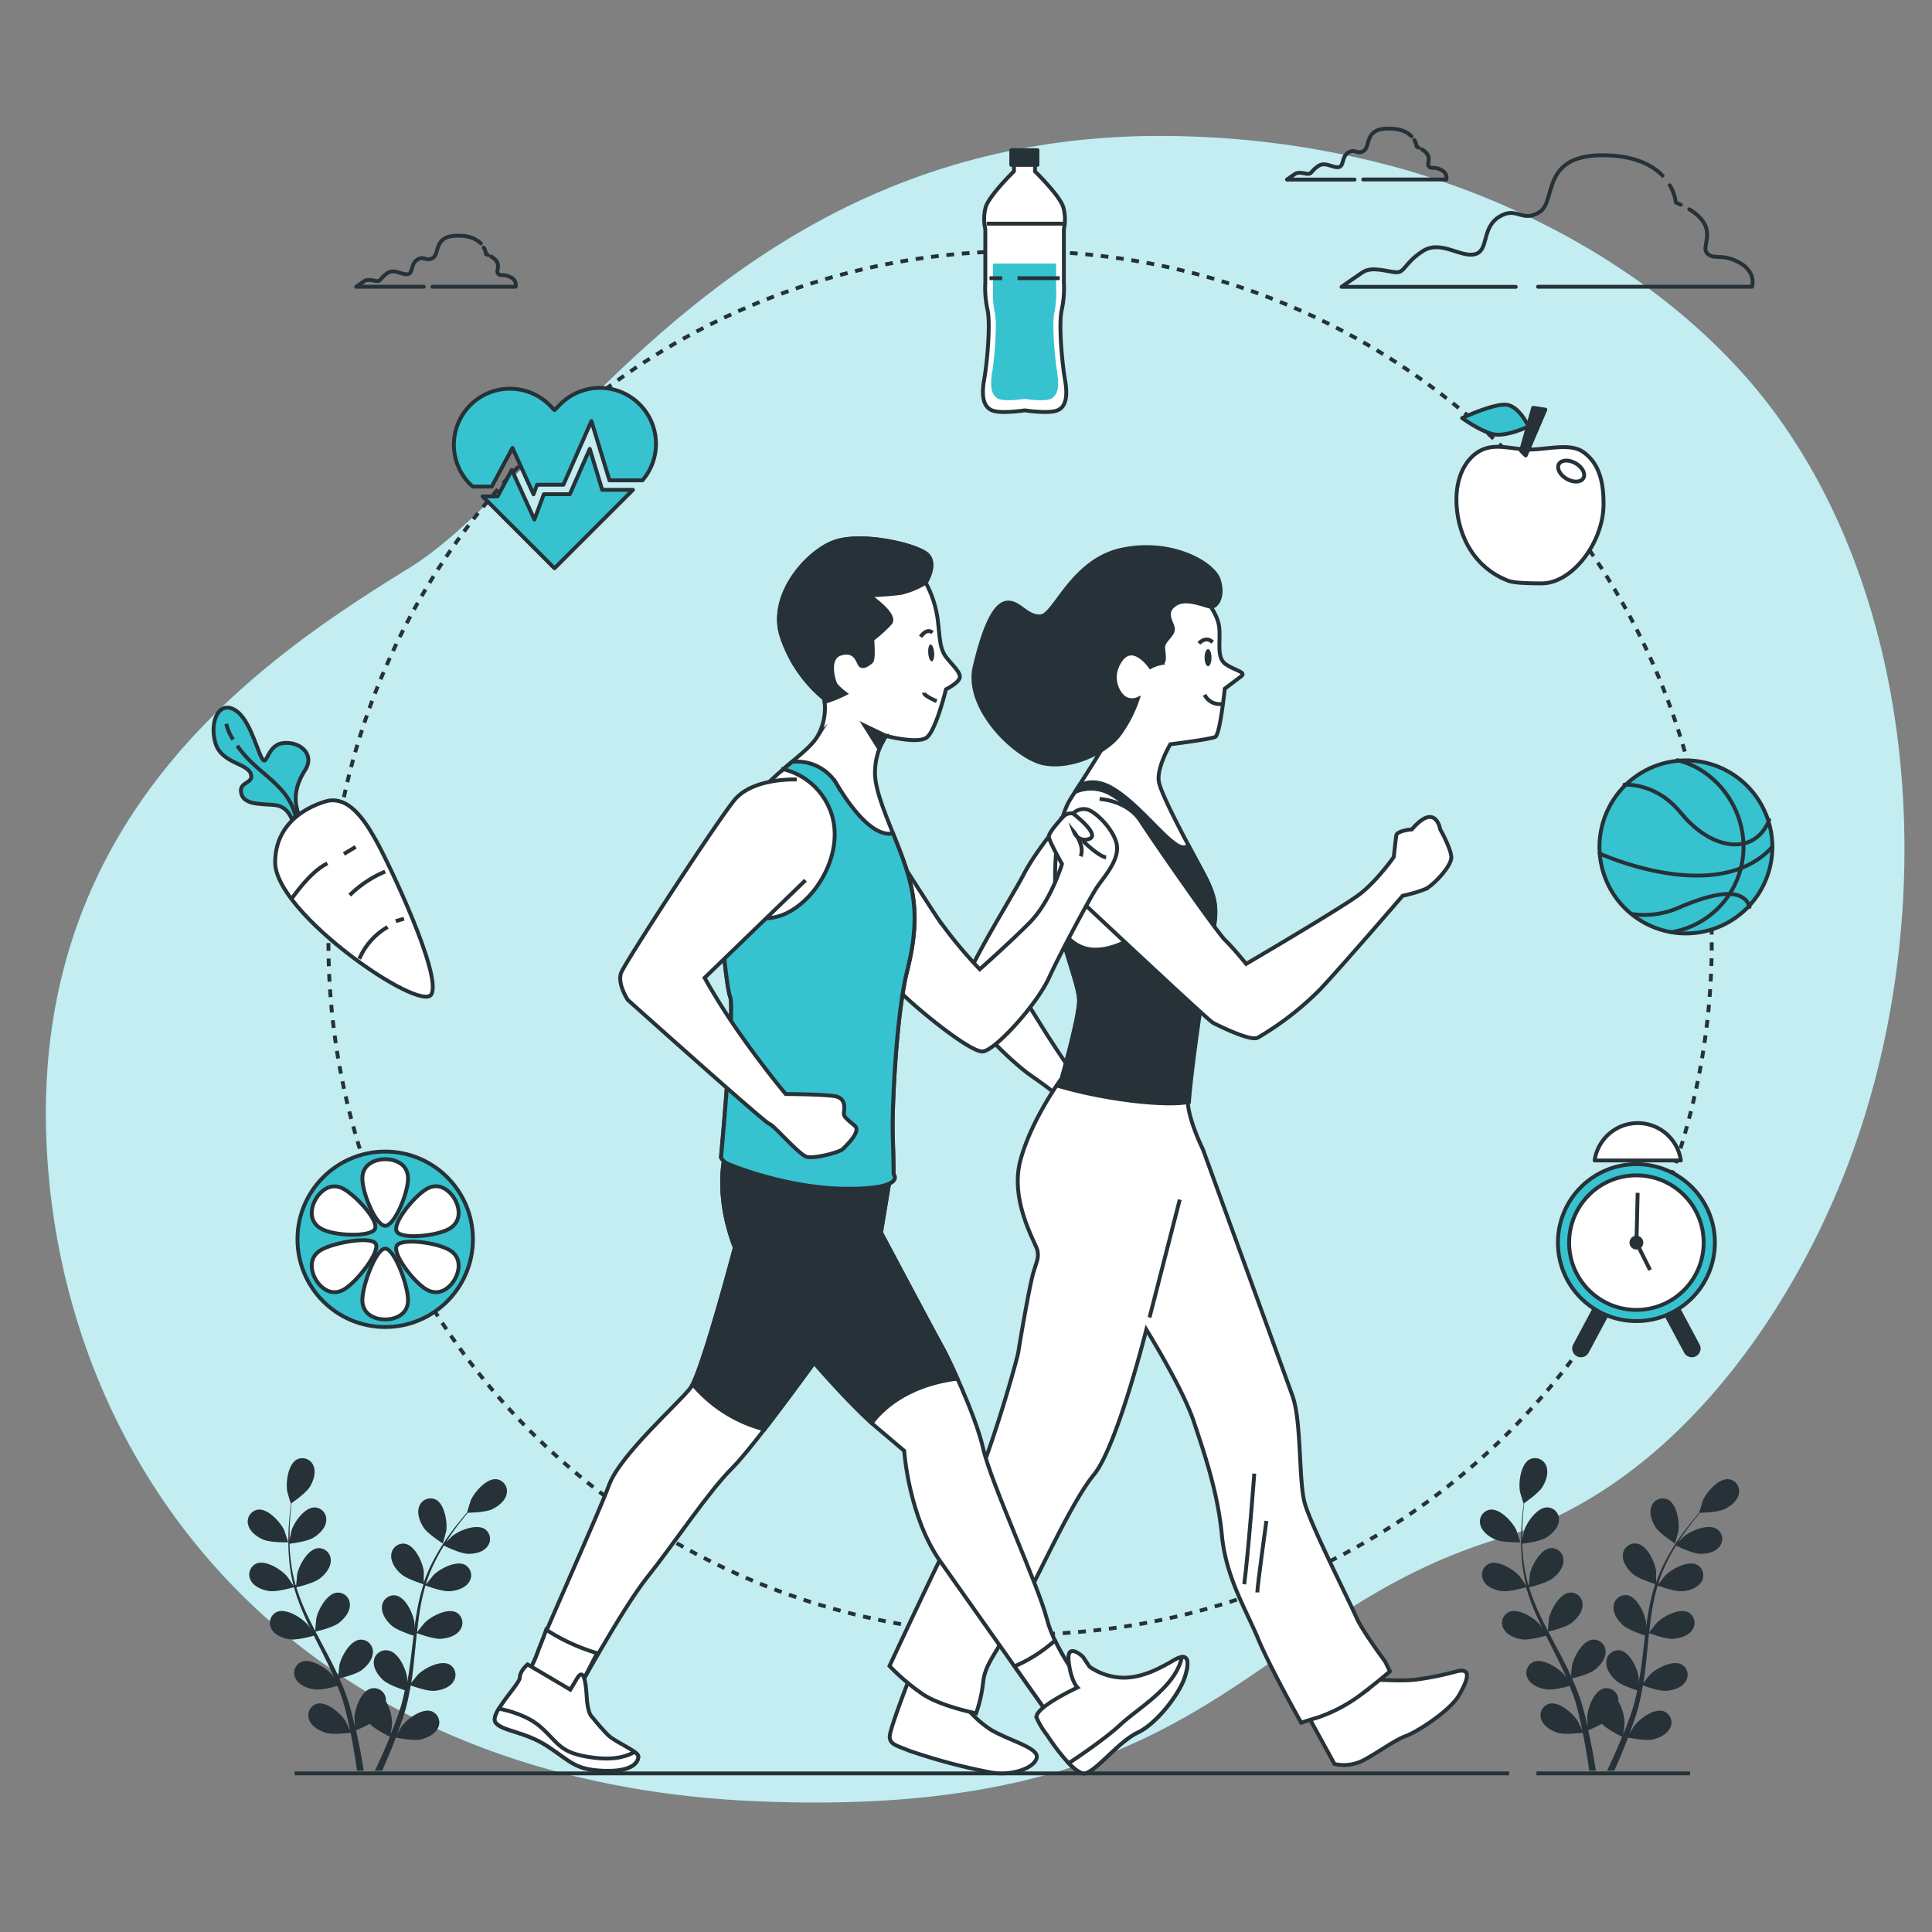 <svg xmlns="http://www.w3.org/2000/svg" viewBox="0 0 500 500"><rect x="0" y="0" width="500" height="500" fill="#808080" stroke="none"/><g id="freepik--background-simple--inject-38"><path d="M467.56,119.31q-2.37-4-5-7.9C439.39,77.06,399.51,53.57,360.26,43a231.78,231.78,0,0,0-52.71-7.69c-116.61-4-163.06,87.95-201.6,111.67S8.11,211.17,12.06,296.16s65.23,165,183.82,170S322.38,417.71,388.59,398c43.82-13.08,75-57.26,90.2-98.09C499.56,244.22,498.58,171.94,467.56,119.31Z" style="fill:#36C2CE"></path><path d="M467.56,119.31q-2.37-4-5-7.9C439.39,77.06,399.51,53.57,360.26,43a231.78,231.78,0,0,0-52.71-7.69c-116.61-4-163.06,87.95-201.6,111.67S8.11,211.17,12.06,296.16s65.23,165,183.82,170S322.38,417.71,388.59,398c43.82-13.08,75-57.26,90.2-98.09C499.56,244.22,498.58,171.94,467.56,119.31Z" style="fill:#fff;opacity:0.7"></path></g><g id="freepik--Clouds--inject-38"><path d="M430.26,45.45c-2.54-2.64-7-5.07-14.62-5.26C398.42,39.77,403,52,398.42,54.89s-5.88-1.68-10.5,1.26-2.52,8.82-6.29,9.66S372.81,62,368.19,65s-4.62,5.46-6.72,5.46-6.3-1.68-8.82,0-5.46,3.78-5.46,3.78h45.09" style="fill:none;stroke:#263238;stroke-linecap:round;stroke-linejoin:round"></path><path d="M435,53c-.41-.2-.84-.4-1.3-.6a11.39,11.39,0,0,0-1.55-4.43" style="fill:none;stroke:#263238;stroke-linecap:round;stroke-linejoin:round"></path><path d="M398.05,74.21h55.38s1.26-3.78-3.36-6.3-6.71-.42-8.39-2.52c-1.5-1.87,3.33-6.4-4.49-11.23" style="fill:none;stroke:#263238;stroke-linecap:round;stroke-linejoin:round"></path><path d="M124.44,63c-1-1-2.71-2-5.68-2-6.68-.16-4.89,4.57-6.68,5.71s-2.28-.65-4.08.49-1,3.42-2.44,3.75-3.43-1.47-5.22-.33-1.79,2.12-2.61,2.12-2.44-.65-3.42,0-2.12,1.47-2.12,1.47h17.5" style="fill:none;stroke:#263238;stroke-linecap:round;stroke-linejoin:round"></path><path d="M126.28,66l-.51-.23a4.26,4.26,0,0,0-.6-1.72" style="fill:none;stroke:#263238;stroke-linecap:round;stroke-linejoin:round"></path><path d="M111.94,74.21h21.49a2.11,2.11,0,0,0-1.3-2.45c-1.79-1-2.61-.16-3.26-1s1.29-2.49-1.74-4.36" style="fill:none;stroke:#263238;stroke-linecap:round;stroke-linejoin:round"></path><path d="M365.31,35.28c-1-1-2.7-2-5.68-2C353,33.08,354.74,37.81,353,39s-2.28-.66-4.08.49-1,3.42-2.44,3.75-3.43-1.47-5.22-.33S339.42,45,338.6,45s-2.44-.65-3.42,0-2.12,1.47-2.12,1.47h17.5" style="fill:none;stroke:#263238;stroke-linecap:round;stroke-linejoin:round"></path><path d="M367.15,38.2l-.51-.23a4.26,4.26,0,0,0-.6-1.72" style="fill:none;stroke:#263238;stroke-linecap:round;stroke-linejoin:round"></path><path d="M352.81,46.45H374.3A2.11,2.11,0,0,0,373,44c-1.79-1-2.61-.16-3.26-1S371,40.54,368,38.66" style="fill:none;stroke:#263238;stroke-linecap:round;stroke-linejoin:round"></path></g><g id="freepik--Circle--inject-38"><circle cx="264" cy="244" r="179" style="fill:none;stroke:#263238;stroke-linejoin:round;stroke-dasharray:2.001,2.001"></circle></g><g id="freepik--Floor--inject-38"><line x1="397.63" y1="458.95" x2="437.36" y2="458.95" style="fill:#fff;stroke:#263238;stroke-miterlimit:10"></line><line x1="76.26" y1="458.95" x2="390.56" y2="458.95" style="fill:#fff;stroke:#263238;stroke-miterlimit:10"></line></g><g id="freepik--Clock--inject-38"><path d="M409.16,351.26a2.18,2.18,0,0,1-1.07-.27,2.26,2.26,0,0,1-.93-3.07l7.41-13.86a2.27,2.27,0,0,1,4,2.14l-7.42,13.86A2.26,2.26,0,0,1,409.16,351.26Z" style="fill:#263238"></path><path d="M437.85,351.26a2.26,2.26,0,0,1-2-1.2l-7.42-13.86a2.27,2.27,0,0,1,4-2.14l7.41,13.86a2.26,2.26,0,0,1-.93,3.07A2.15,2.15,0,0,1,437.85,351.26Z" style="fill:#263238"></path><circle cx="423.5" cy="321.59" r="20.31" style="fill:#36C2CE;stroke:#263238;stroke-linecap:round;stroke-linejoin:round"></circle><circle cx="423.5" cy="321.59" r="17.41" style="fill:#fff;stroke:#263238;stroke-linecap:round;stroke-linejoin:round"></circle><path d="M423.82,308.7s-.32,14.18-.32,12.89l3.54,7.09" style="fill:none;stroke:#263238;stroke-miterlimit:10"></path><path d="M435,300.32a11.27,11.27,0,0,0-22.31,0Z" style="fill:#fff;stroke:#263238;stroke-linecap:round;stroke-linejoin:round"></path><circle cx="423.5" cy="321.59" r="1.29" style="fill:#263238;stroke:#263238;stroke-miterlimit:10"></circle></g><g id="freepik--Ball--inject-38"><path d="M458.68,219.18a22.38,22.38,0,0,1-22.39,22.39,20.87,20.87,0,0,1-3.73-.32,22.39,22.39,0,0,1,0-44.14,21.83,21.83,0,0,1,3.73-.31A22.38,22.38,0,0,1,458.68,219.18Z" style="fill:#36C2CE;stroke:#263238;stroke-linecap:round;stroke-linejoin:round"></path><path d="M434.11,196.74c9.8,2.38,17.11,11.91,17.11,22.44a22.38,22.38,0,0,1-18.66,22.07" style="fill:none;stroke:#263238;stroke-linecap:round;stroke-linejoin:round"></path><path d="M420.4,203.05c3.81,0,9.64,1.25,14.62,7.34,8.23,10.05,19.19,11,22.85,1.83" style="fill:none;stroke:#263238;stroke-linecap:round;stroke-linejoin:round"></path><path d="M414,220.9s30.41,13.93,44.67-1.72" style="fill:none;stroke:#263238;stroke-linecap:round;stroke-linejoin:round"></path><path d="M422.56,236.58a22.39,22.39,0,0,0,11.55-1.52c7.31-3.2,13.8-4.87,16.9-2.74a3.81,3.81,0,0,1,1.76,2.39" style="fill:none;stroke:#263238;stroke-linecap:round;stroke-linejoin:round"></path></g><g id="freepik--Apple--inject-38"><path d="M415,130.44c0,10-8.15,20.54-16,20.54-1.92,0-6.89,0-8.66-.67-9.68-3.74-13.42-13-13.42-21.06,0-4.18,1.26-8.74,4.57-11.53,4.39-3.7,9.23-1.37,14.33-1.37,4.44,0,10.66-1.82,14,.68C414.19,120.17,415,125.48,415,130.44Z" style="fill:#fff;stroke:#263238;stroke-linejoin:round"></path><path d="M409.78,123.74c-.64,1.12-2.58,1.2-4.33.19s-2.64-2.73-2-3.84,2.58-1.2,4.33-.19S410.43,122.63,409.78,123.74Z" style="fill:#fff;stroke:#263238;stroke-linejoin:round"></path><polygon points="394.85 117.88 395.19 117.09 399.94 106.02 396.79 105.53 393.64 116.67 394.85 117.88" style="fill:#263238;stroke:#263238;stroke-linejoin:round"></polygon><path d="M395.58,110.37s-2.18-4.84-5.33-5.56-11.86,3.39-11.86,3.39,4.35,3.14,7.74,4.11S395.58,110.37,395.58,110.37Z" style="fill:#36C2CE;stroke:#263238;stroke-linejoin:round"></path></g><g id="freepik--Bottle--inject-38"><path d="M275.61,98.21c-.7-3.95-1.69-14.24-.84-18a26,26,0,0,0,.56-7V59.3a11.82,11.82,0,0,0-.14-5.63c-.85-3-7.33-9.31-7.33-9.31V42.11l-.41,0L265.66,42v0l-.52,0-.52,0v0l-1.79.07-.41,0v2.25s-6.48,6.35-7.33,9.31A11.82,11.82,0,0,0,255,59.3V73.12a26,26,0,0,0,.56,7c.85,3.8-.14,14.09-.84,18s-.42,6.91,1.83,8c1.88.94,7,.32,8.64.08,1.65.24,6.76.86,8.64-.08C276,105.12,276.32,102.16,275.61,98.21Z" style="fill:#fff;stroke:#263238;stroke-linejoin:round"></path><path d="M272.86,80.92a23.47,23.47,0,0,0,.46-6V68.21H257v6.71a23.47,23.47,0,0,0,.46,6c.67,3.25-.12,12-.68,15.38s-.34,5.89,1.47,6.85c1.51.8,5.61.27,6.93.07,1.32.2,5.42.73,6.93-.07,1.81-1,2-3.48,1.47-6.85S272.19,84.17,272.86,80.92Z" style="fill:#36C2CE"></path><rect x="261.72" y="38.86" width="6.77" height="3.81" style="fill:#263238;stroke:#263238;stroke-linejoin:round"></rect><line x1="255.37" y1="57.89" x2="275.11" y2="57.89" style="fill:#fff;stroke:#263238;stroke-linejoin:round"></line><line x1="263.34" y1="71.99" x2="274.26" y2="71.99" style="fill:#fff;stroke:#263238;stroke-linejoin:round"></line><line x1="256.08" y1="71.99" x2="259.36" y2="71.99" style="fill:#fff;stroke:#263238;stroke-linejoin:round"></line></g><g id="freepik--Heart--inject-38"><path d="M122.35,125.92h4.92l5.36-10,5.44,12,.93-2.47h6.81l7.25-16.47,4.67,15.34h8.53a14.49,14.49,0,0,0-.74-19.69h0a14.51,14.51,0,0,0-20.52,0l-1.5,1.5-1.5-1.51a14.51,14.51,0,0,0-20.52,20.51Z" style="fill:#36C2CE;stroke:#263238;stroke-linejoin:round"></path><polygon points="155.85 126.77 152.63 116.17 147.47 127.9 140.75 127.9 138.3 134.45 132.45 121.6 128.79 128.46 124.89 128.46 143.5 147.07 163.81 126.77 155.85 126.77" style="fill:#36C2CE;stroke:#263238;stroke-linejoin:round"></polygon></g><g id="freepik--Carrot--inject-38"><path d="M75.58,212.16s-.91-3-3.66-3.66-8.54.3-9.45-3.05,3.35-2.44,2.44-5.19-7.62-2.74-9.15-7.93.61-10.67,4.57-8.84,5.8,9.45,7.32,12.5,1.22-3.05,5.49-3.66,8.54,2.75,5.8,7-2.64,7.59-2.14,9.76c.35,1.51.44,1.39.44,1.39Z" style="fill:#36C2CE;stroke:#263238;stroke-linejoin:round"></path><path d="M60.34,191.38a11.78,11.78,0,0,1-1.78-4.06" style="fill:none;stroke:#263238;stroke-miterlimit:10"></path><path d="M76.58,211.44a16.29,16.29,0,0,0-3.85-7.13c-3.19-3.57-7.32-6-10.6-10.33-.27-.35-.51-.68-.74-1" style="fill:none;stroke:#263238;stroke-miterlimit:10"></path><path d="M85.15,207.19s-13.94,2.79-13.94,16,37.63,39,40.42,34.15-10.91-33.76-14.4-40S90,206.49,85.15,207.19Z" style="fill:#fff;stroke:#263238;stroke-miterlimit:10"></path><path d="M75.28,232.89s4.88-7.32,9.45-9.45" style="fill:none;stroke:#263238;stroke-miterlimit:10"></path><path d="M99.67,225.57a28.79,28.79,0,0,0-9.15,6.1" style="fill:none;stroke:#263238;stroke-miterlimit:10"></path><path d="M93,248.14a17.48,17.48,0,0,1,7.32-8.23" style="fill:none;stroke:#263238;stroke-miterlimit:10"></path><line x1="92.05" y1="219.17" x2="89" y2="221" style="fill:none;stroke:#263238;stroke-miterlimit:10"></line><line x1="104.55" y1="237.77" x2="102.42" y2="238.38" style="fill:none;stroke:#263238;stroke-miterlimit:10"></line></g><g id="freepik--Orange--inject-38"><circle cx="99.69" cy="320.73" r="22.7" style="fill:#36C2CE;stroke:#263238;stroke-linecap:round;stroke-linejoin:round"></circle><path d="M105.6,305c0,3.88-3.53,12.24-5.91,12.24s-5.91-8.36-5.91-12.24,3.53-5,5.91-5S105.6,301.1,105.6,305Z" style="fill:#fff;stroke:#263238;stroke-linecap:round;stroke-linejoin:round"></path><path d="M89,307.73c3.36,1.94,9.19,8.33,8,10.39s-10.54,1.79-13.91-.15-2.58-5.57-1.39-7.63S85.65,305.79,89,307.73Z" style="fill:#fff;stroke:#263238;stroke-linecap:round;stroke-linejoin:round"></path><path d="M83.09,323.48c3.36-1.94,13-3.64,14.16-1.58s-4.88,9.88-8.24,11.82-6.12-.54-7.31-2.6S79.73,325.42,83.09,323.48Z" style="fill:#fff;stroke:#263238;stroke-linecap:round;stroke-linejoin:round"></path><path d="M93.78,336.48c0-3.88,3.53-13.34,5.91-13.34s5.91,9.46,5.91,13.34-3.53,5-5.91,5S93.78,340.36,93.78,336.48Z" style="fill:#fff;stroke:#263238;stroke-linecap:round;stroke-linejoin:round"></path><path d="M110.37,333.72c-3.36-1.94-8.89-9.26-7.69-11.32s10.24-.86,13.6,1.08,2.59,5.57,1.4,7.64S113.73,335.66,110.37,333.72Z" style="fill:#fff;stroke:#263238;stroke-linecap:round;stroke-linejoin:round"></path><path d="M116.29,318c-3.37,1.94-12.42,2.78-13.61.72s4.33-9,7.69-11,6.12.55,7.31,2.61S119.65,316,116.29,318Z" style="fill:#fff;stroke:#263238;stroke-linecap:round;stroke-linejoin:round"></path></g><g id="freepik--Plants--inject-38"><path d="M433.5,399.44s.84-3.05.87-3.25c.32-2.32-.42-7-2.78-8.12a3.1,3.1,0,0,0-4.22,1.86c-.63,1.74.17,3.87,1.12,5.34C429.61,397,433.5,399.44,433.5,399.44Z" style="fill:#263238"></path><path d="M387,398.43c1.88.82,6.48.72,6.48.72s-1-3-1.08-3.19c-1-2.11-4.2-5.6-6.79-5.25a3.11,3.11,0,0,0-2.49,3.89C383.55,396.4,385.4,397.73,387,398.43Z" style="fill:#263238"></path><path d="M388.59,411.75c2,.28,6.05-.91,6.37-1a54.71,54.71,0,0,0,2.49,6.88c.57,1.31,1.18,2.61,1.8,3.9-.37-.54-.71-1-.76-1.09-1.53-1.77-5.53-4.29-7.94-3.27a3.11,3.11,0,0,0-1.38,4.41c.89,1.62,3,2.42,4.76,2.67s5.27-.69,6.2-.95c.24.49.48,1,.73,1.48,1.19,2.37,2.38,4.72,3.49,7.07.39.83.74,1.66,1.09,2.48-.33-.48-.61-.89-.66-.95-1.53-1.77-5.53-4.29-7.94-3.26a3.1,3.1,0,0,0-1.38,4.4c.9,1.62,3,2.42,4.76,2.68s4.93-.6,6-.91c.34.86.68,1.72,1,2.57.18.58.4,1.13.55,1.72s.33,1.17.49,1.75c.27,1.12.55,2.27.79,3.37.17.76.31,1.49.46,2.22-.37-.82-1.15-2.43-1.23-2.55-1.24-2-4.81-5.08-7.35-4.43a3.08,3.08,0,0,0-2,4.14c.63,1.74,2.62,2.85,4.29,3.37,1.84.56,5.91,0,6.42,0,.24,1.21.47,2.4.66,3.52.42,2.34.73,4.46,1,6.27H413c-.29-1.88-.67-4.09-1.16-6.55-.24-1.24-.53-2.56-.83-3.91a33.75,33.75,0,0,0,3.58-1.68c1.34,1.45,4.77,3.15,5.22,3.37-.47,1.15-.93,2.26-1.39,3.3-.89,2.06-1.74,3.89-2.5,5.47h1.85c.64-1.45,1.35-3.07,2.08-4.86.48-1.17,1-2.42,1.46-3.72.49.11,4.52.93,6.4.5,1.71-.38,3.77-1.35,4.53-3a3.1,3.1,0,0,0-1.71-4.29c-2.48-.83-6.27,2-7.66,3.87-.08.11-.84,1.42-1.3,2.25.2-.53.4-1,.59-1.59.4-1.08.76-2.17,1.16-3.34.17-.57.34-1.15.52-1.74s.31-1.2.46-1.81c.34-1.42.61-2.87.86-4.34.94.34,4.32,1.52,6.07,1.4s3.93-.77,4.94-2.32a3.09,3.09,0,0,0-1-4.49c-2.33-1.2-6.5,1-8.16,2.66-.1.11-1.16,1.42-1.73,2.16.14-.89.29-1.77.4-2.67.32-2.6.57-5.24.82-7.87.08-.8.17-1.6.25-2.41.34.13,4.33,1.61,6.29,1.47,1.74-.12,3.92-.76,4.93-2.31a3.09,3.09,0,0,0-1-4.49c-2.33-1.2-6.5,1-8.16,2.66-.12.13-1.64,2-2,2.52.19-1.76.39-3.53.66-5.25a53.66,53.66,0,0,1,1.51-6.92c.15.06,4.31,1.63,6.32,1.48,1.74-.12,3.92-.76,4.93-2.31a3.09,3.09,0,0,0-1-4.49c-2.33-1.2-6.5,1-8.16,2.66-.11.11-1.26,1.55-1.8,2.25l-.13-.07a39.25,39.25,0,0,1,2.75-6.56c.59-1.17,1.23-2.25,1.87-3.29.74.37,4.16,2,6,2.11s4-.33,5.16-1.76a3.1,3.1,0,0,0-.54-4.58c-2.18-1.45-6.57.29-8.4,1.75-.1.08-1,1-1.68,1.67.29-.46.59-.94.88-1.38,1.1-1.65,2.2-3.1,3.19-4.37.57-.71,1.1-1.35,1.6-1.94.92,0,4.62-.13,6.25-.89s3.38-2.13,3.77-3.94a3.11,3.11,0,0,0-2.59-3.82c-2.61-.28-5.7,3.29-6.66,5.43-.08.18-1,3.22-1,3.22h.05c-.49.56-1,1.16-1.57,1.84-1,1.25-2.16,2.67-3.29,4.3a53.45,53.45,0,0,0-3.42,5.45,40.54,40.54,0,0,0-2.92,6.56s0,.06,0,.09c0-.77,0-2.92,0-3.08-.3-2.32-2.25-6.63-4.82-7.1A3.1,3.1,0,0,0,420,402.4c-.15,1.85,1.19,3.69,2.49,4.85,1.47,1.32,5.55,2.59,5.87,2.69a55.07,55.07,0,0,0-1.72,7.11c-.25,1.4-.46,2.82-.65,4.25,0-.66,0-1.26,0-1.34-.3-2.32-2.25-6.63-4.82-7.1a3.1,3.1,0,0,0-3.58,2.91c-.15,1.85,1.19,3.69,2.49,4.86s4.78,2.33,5.69,2.62c-.06.55-.14,1.1-.2,1.64-.32,2.63-.62,5.26-1,7.82-.13.91-.3,1.79-.46,2.68,0-.59,0-1.09,0-1.16-.3-2.32-2.24-6.63-4.82-7.1a3.1,3.1,0,0,0-3.58,2.91c-.15,1.84,1.19,3.69,2.49,4.85s4.44,2.22,5.53,2.58c-.19.9-.38,1.8-.6,2.67-.17.59-.29,1.17-.49,1.75s-.37,1.15-.56,1.72c-.39,1.08-.79,2.2-1.2,3.25-.28.72-.56,1.41-.84,2.11.14-.9.38-2.66.38-2.81a12,12,0,0,0-1.61-5.86,3.82,3.82,0,0,0,0-.68,3.1,3.1,0,0,0-3.79-2.63c-2.53.67-4.14,5.11-4.26,7.45,0,.14.08,1.64.16,2.59-.13-.55-.25-1.09-.39-1.65-.26-1.12-.56-2.23-.88-3.43-.17-.57-.34-1.15-.52-1.73s-.41-1.17-.61-1.77c-.5-1.37-1.08-2.73-1.68-4.09,1-.24,4.44-1.12,5.84-2.19s2.85-2.8,2.84-4.65a3.1,3.1,0,0,0-3.35-3.17c-2.6.28-4.86,4.43-5.34,6.72,0,.14-.18,1.82-.25,2.75-.37-.82-.74-1.63-1.14-2.44-1.16-2.35-2.42-4.68-3.65-7l-1.12-2.15c.34-.08,4.49-1,6.05-2.24,1.38-1.06,2.85-2.8,2.84-4.65a3.09,3.09,0,0,0-3.35-3.17c-2.6.28-4.86,4.43-5.33,6.72,0,.17-.26,2.59-.28,3.21-.82-1.58-1.63-3.16-2.35-4.75a53.71,53.71,0,0,1-2.56-6.6c.16,0,4.49-1,6.09-2.25,1.39-1.06,2.86-2.8,2.84-4.65a3.11,3.11,0,0,0-3.35-3.18c-2.6.29-4.86,4.44-5.33,6.73,0,.15-.2,2-.26,2.87l-.15,0a40.38,40.38,0,0,1-1.33-7c-.15-1.3-.22-2.55-.25-3.77.82-.1,4.59-.6,6.15-1.55s3.14-2.47,3.33-4.31a3.09,3.09,0,0,0-3-3.52c-2.61,0-5.32,3.87-6,6.09,0,.13-.3,1.4-.48,2.33,0-.55,0-1.12,0-1.65,0-2,.13-3.79.25-5.4.08-.91.17-1.73.26-2.5.76-.52,3.78-2.66,4.72-4.19s1.65-3.64,1-5.36a3.1,3.1,0,0,0-4.27-1.76c-2.32,1.21-2.94,5.89-2.55,8.2,0,.2.91,3.26.95,3.23l.05,0c-.1.74-.21,1.53-.3,2.4-.16,1.6-.32,3.42-.37,5.41a56.46,56.46,0,0,0,.15,6.42,41,41,0,0,0,1.19,7.09l0,.08c-.41-.65-1.63-2.42-1.73-2.54-1.53-1.77-5.53-4.29-7.94-3.27a3.11,3.11,0,0,0-1.38,4.41C384.72,410.7,386.86,411.5,388.59,411.75Z" style="fill:#263238"></path><path d="M387,398.43c1.88.82,6.48.72,6.48.72s-1-3-1.08-3.19c-1-2.11-4.2-5.6-6.79-5.25a3.11,3.11,0,0,0-2.49,3.89C383.55,396.4,385.4,397.73,387,398.43Z" style="fill:#263238;opacity:0.3"></path><path d="M433.5,399.44s.84-3.05.87-3.25c.32-2.32-.42-7-2.78-8.12a3.1,3.1,0,0,0-4.22,1.86c-.63,1.74.17,3.87,1.12,5.34C429.61,397,433.5,399.44,433.5,399.44Z" style="fill:#263238;opacity:0.3"></path><path d="M388.59,411.75c2,.28,6.05-.91,6.37-1a54.71,54.71,0,0,0,2.49,6.88c.57,1.31,1.18,2.61,1.8,3.9-.37-.54-.71-1-.76-1.09-1.53-1.77-5.53-4.29-7.94-3.27a3.11,3.11,0,0,0-1.38,4.41c.89,1.62,3,2.42,4.76,2.67s5.27-.69,6.2-.95c.24.49.48,1,.73,1.48,1.19,2.37,2.38,4.72,3.49,7.07.39.83.74,1.66,1.09,2.48-.33-.48-.61-.89-.66-.95-1.53-1.77-5.53-4.29-7.94-3.26a3.1,3.1,0,0,0-1.38,4.4c.9,1.62,3,2.42,4.76,2.68s4.93-.6,6-.91c.34.86.68,1.72,1,2.57.18.58.4,1.13.55,1.72s.33,1.17.49,1.75c.27,1.12.55,2.27.79,3.37.17.76.31,1.49.46,2.22-.37-.82-1.15-2.43-1.23-2.55-1.24-2-4.81-5.08-7.35-4.43a3.08,3.08,0,0,0-2,4.14c.63,1.74,2.62,2.85,4.29,3.37,1.84.56,5.91,0,6.42,0,.24,1.21.47,2.4.66,3.52.42,2.34.73,4.46,1,6.27H413c-.29-1.88-.67-4.09-1.16-6.55-.24-1.24-.53-2.56-.83-3.91a33.75,33.75,0,0,0,3.58-1.68c1.34,1.45,4.77,3.15,5.22,3.37-.47,1.15-.93,2.26-1.39,3.3-.89,2.06-1.74,3.89-2.5,5.47h1.85c.64-1.45,1.35-3.07,2.08-4.86.48-1.17,1-2.42,1.46-3.72.49.11,4.52.93,6.4.5,1.71-.38,3.77-1.35,4.53-3a3.1,3.1,0,0,0-1.71-4.29c-2.48-.83-6.27,2-7.66,3.87-.08.11-.84,1.42-1.3,2.25.2-.53.4-1,.59-1.59.4-1.08.76-2.17,1.16-3.34.17-.57.34-1.15.52-1.74s.31-1.2.46-1.81c.34-1.42.61-2.87.86-4.34.94.34,4.32,1.52,6.07,1.4s3.93-.77,4.94-2.32a3.09,3.09,0,0,0-1-4.49c-2.33-1.2-6.5,1-8.16,2.66-.1.11-1.16,1.42-1.73,2.16.14-.89.29-1.77.4-2.67.32-2.6.57-5.24.82-7.87.08-.8.17-1.6.25-2.41.34.13,4.33,1.61,6.29,1.47,1.74-.12,3.92-.76,4.93-2.31a3.09,3.09,0,0,0-1-4.49c-2.33-1.2-6.5,1-8.16,2.66-.12.13-1.64,2-2,2.52.19-1.76.39-3.53.66-5.25a53.66,53.66,0,0,1,1.51-6.92c.15.06,4.31,1.63,6.32,1.48,1.74-.12,3.92-.76,4.93-2.31a3.09,3.09,0,0,0-1-4.49c-2.33-1.2-6.5,1-8.16,2.66-.11.11-1.26,1.55-1.8,2.25l-.13-.07a39.25,39.25,0,0,1,2.75-6.56c.59-1.17,1.23-2.25,1.87-3.29.74.37,4.16,2,6,2.11s4-.33,5.16-1.76a3.1,3.1,0,0,0-.54-4.58c-2.18-1.45-6.57.29-8.4,1.75-.1.08-1,1-1.68,1.67.29-.46.59-.94.88-1.38,1.1-1.65,2.2-3.1,3.19-4.37.57-.71,1.1-1.35,1.6-1.94.92,0,4.62-.13,6.25-.89s3.38-2.13,3.77-3.94a3.11,3.11,0,0,0-2.59-3.82c-2.61-.28-5.7,3.29-6.66,5.43-.08.18-1,3.22-1,3.22h.05c-.49.56-1,1.16-1.57,1.84-1,1.25-2.16,2.67-3.29,4.3a53.45,53.45,0,0,0-3.42,5.45,40.54,40.54,0,0,0-2.92,6.56s0,.06,0,.09c0-.77,0-2.92,0-3.08-.3-2.32-2.25-6.63-4.82-7.1A3.1,3.1,0,0,0,420,402.4c-.15,1.85,1.19,3.69,2.49,4.85,1.47,1.32,5.55,2.59,5.87,2.69a55.07,55.07,0,0,0-1.72,7.11c-.25,1.4-.46,2.82-.65,4.25,0-.66,0-1.26,0-1.34-.3-2.32-2.25-6.63-4.82-7.1a3.1,3.1,0,0,0-3.58,2.91c-.15,1.85,1.19,3.69,2.49,4.86s4.78,2.33,5.69,2.62c-.06.55-.14,1.1-.2,1.64-.32,2.63-.62,5.26-1,7.82-.13.91-.3,1.79-.46,2.68,0-.59,0-1.09,0-1.16-.3-2.32-2.24-6.63-4.82-7.1a3.1,3.1,0,0,0-3.58,2.91c-.15,1.84,1.19,3.69,2.49,4.85s4.44,2.22,5.53,2.58c-.19.9-.38,1.8-.6,2.67-.17.59-.29,1.17-.49,1.75s-.37,1.15-.56,1.72c-.39,1.08-.79,2.2-1.2,3.25-.28.72-.56,1.41-.84,2.11.14-.9.38-2.66.38-2.81a12,12,0,0,0-1.61-5.86,3.82,3.82,0,0,0,0-.68,3.1,3.1,0,0,0-3.79-2.63c-2.53.67-4.14,5.11-4.26,7.45,0,.14.08,1.64.16,2.59-.13-.55-.25-1.09-.39-1.65-.26-1.12-.56-2.23-.88-3.43-.17-.57-.34-1.15-.52-1.73s-.41-1.17-.61-1.77c-.5-1.37-1.08-2.73-1.68-4.09,1-.24,4.44-1.12,5.84-2.19s2.85-2.8,2.84-4.65a3.1,3.1,0,0,0-3.35-3.17c-2.6.28-4.86,4.43-5.34,6.72,0,.14-.18,1.82-.25,2.75-.37-.82-.74-1.63-1.14-2.44-1.16-2.35-2.42-4.68-3.65-7l-1.12-2.15c.34-.08,4.49-1,6.05-2.24,1.38-1.06,2.85-2.8,2.84-4.65a3.09,3.09,0,0,0-3.35-3.17c-2.6.28-4.86,4.43-5.33,6.72,0,.17-.26,2.59-.28,3.21-.82-1.58-1.63-3.16-2.35-4.75a53.71,53.71,0,0,1-2.56-6.6c.16,0,4.49-1,6.09-2.25,1.39-1.06,2.86-2.8,2.84-4.65a3.11,3.11,0,0,0-3.35-3.18c-2.6.29-4.86,4.44-5.33,6.73,0,.15-.2,2-.26,2.87l-.15,0a40.38,40.38,0,0,1-1.33-7c-.15-1.3-.22-2.55-.25-3.77.82-.1,4.59-.6,6.15-1.55s3.14-2.47,3.33-4.31a3.09,3.09,0,0,0-3-3.52c-2.61,0-5.32,3.87-6,6.09,0,.13-.3,1.4-.48,2.33,0-.55,0-1.12,0-1.65,0-2,.13-3.79.25-5.4.08-.91.17-1.73.26-2.5.76-.52,3.78-2.66,4.72-4.19s1.65-3.64,1-5.36a3.1,3.1,0,0,0-4.27-1.76c-2.32,1.21-2.94,5.89-2.55,8.2,0,.2.91,3.26.95,3.23l.05,0c-.1.74-.21,1.53-.3,2.4-.16,1.6-.32,3.42-.37,5.41a56.46,56.46,0,0,0,.15,6.42,41,41,0,0,0,1.19,7.09l0,.08c-.41-.65-1.63-2.42-1.73-2.54-1.53-1.77-5.53-4.29-7.94-3.27a3.11,3.11,0,0,0-1.38,4.41C384.72,410.7,386.86,411.5,388.59,411.75Z" style="fill:#263238;opacity:0.3"></path><path d="M114.61,399.44s.84-3.05.87-3.25c.32-2.32-.42-7-2.78-8.12a3.1,3.1,0,0,0-4.22,1.86c-.63,1.74.17,3.87,1.12,5.34C110.72,397,114.61,399.44,114.61,399.44Z" style="fill:#263238"></path><path d="M68.11,398.43c1.88.82,6.47.72,6.48.72s-1-3-1.08-3.19c-1-2.11-4.2-5.6-6.79-5.25a3.11,3.11,0,0,0-2.49,3.89C64.66,396.4,66.51,397.73,68.11,398.43Z" style="fill:#263238"></path><path d="M69.69,411.75c2,.28,6.06-.91,6.38-1a54.71,54.71,0,0,0,2.49,6.88q.85,2,1.8,3.9c-.37-.54-.71-1-.77-1.09-1.53-1.77-5.52-4.29-7.93-3.27a3.11,3.11,0,0,0-1.38,4.41c.89,1.62,3,2.42,4.75,2.67s5.28-.69,6.21-.95c.24.49.48,1,.73,1.48,1.19,2.37,2.38,4.72,3.48,7.07.39.83.75,1.66,1.1,2.48-.33-.48-.62-.89-.67-.95-1.53-1.77-5.52-4.29-7.93-3.26a3.1,3.1,0,0,0-1.38,4.4c.89,1.62,3,2.42,4.75,2.68s4.93-.6,6-.91c.34.86.68,1.72,1,2.57.18.58.4,1.13.55,1.72s.33,1.17.49,1.75c.27,1.12.55,2.27.79,3.37.17.76.31,1.49.46,2.22-.38-.82-1.15-2.43-1.23-2.55-1.24-2-4.81-5.08-7.35-4.43a3.1,3.1,0,0,0-2,4.14c.64,1.74,2.63,2.85,4.3,3.37,1.84.56,5.91,0,6.42,0,.24,1.21.47,2.4.66,3.52.41,2.34.73,4.46,1,6.27h1.71c-.3-1.88-.67-4.09-1.16-6.55-.25-1.24-.53-2.56-.83-3.91a33.75,33.75,0,0,0,3.58-1.68c1.34,1.45,4.77,3.15,5.22,3.37-.47,1.15-.94,2.26-1.39,3.3-.89,2.06-1.74,3.89-2.5,5.47h1.85c.64-1.45,1.35-3.07,2.08-4.86.48-1.17,1-2.42,1.46-3.72.49.11,4.52.93,6.4.5,1.7-.38,3.77-1.35,4.53-3a3.1,3.1,0,0,0-1.71-4.29c-2.48-.83-6.27,2-7.66,3.87-.08.11-.84,1.42-1.3,2.25.2-.53.4-1,.59-1.59.4-1.08.76-2.17,1.16-3.34.17-.57.34-1.15.52-1.74s.3-1.2.46-1.81c.34-1.42.61-2.87.86-4.34.94.34,4.32,1.52,6.07,1.4s3.93-.77,4.94-2.32a3.09,3.09,0,0,0-1-4.49c-2.33-1.2-6.5,1-8.16,2.66-.1.11-1.16,1.42-1.73,2.16.14-.89.29-1.77.4-2.67.32-2.6.56-5.24.82-7.87.08-.8.17-1.6.25-2.41.34.13,4.32,1.61,6.28,1.47,1.75-.12,3.93-.76,4.94-2.31a3.09,3.09,0,0,0-1-4.49c-2.33-1.2-6.5,1-8.16,2.66-.12.13-1.64,2-2,2.52.18-1.76.39-3.53.66-5.25a53.66,53.66,0,0,1,1.51-6.92c.15.06,4.31,1.63,6.32,1.48,1.74-.12,3.92-.76,4.93-2.31a3.09,3.09,0,0,0-1-4.49c-2.33-1.2-6.5,1-8.16,2.66-.11.11-1.26,1.55-1.8,2.25l-.13-.07a39.25,39.25,0,0,1,2.75-6.56c.59-1.17,1.23-2.25,1.87-3.29.74.37,4.16,2,6,2.11s4-.33,5.16-1.76a3.1,3.1,0,0,0-.54-4.58c-2.18-1.45-6.57.29-8.4,1.75-.1.08-1,1-1.69,1.67l.89-1.38c1.1-1.65,2.2-3.1,3.19-4.37.57-.71,1.1-1.35,1.6-1.94.92,0,4.62-.13,6.24-.89s3.39-2.13,3.78-3.94a3.11,3.11,0,0,0-2.6-3.82c-2.6-.28-5.69,3.29-6.65,5.43-.08.18-1,3.22-1,3.22h0c-.49.56-1,1.16-1.57,1.84-1,1.25-2.16,2.67-3.3,4.3a55.25,55.25,0,0,0-3.41,5.45,40.54,40.54,0,0,0-2.92,6.56s0,.06,0,.09c0-.77,0-2.92,0-3.08-.3-2.32-2.25-6.63-4.82-7.1a3.1,3.1,0,0,0-3.58,2.91c-.15,1.85,1.19,3.69,2.49,4.85,1.47,1.32,5.55,2.59,5.87,2.69a53.47,53.47,0,0,0-1.72,7.11c-.25,1.4-.46,2.82-.65,4.25,0-.66,0-1.26,0-1.34-.3-2.32-2.24-6.63-4.82-7.1a3.1,3.1,0,0,0-3.57,2.91c-.15,1.85,1.18,3.69,2.49,4.86s4.77,2.33,5.69,2.62c-.06.55-.14,1.1-.2,1.64-.32,2.63-.62,5.26-1,7.82-.14.91-.3,1.79-.46,2.68,0-.59,0-1.09,0-1.16-.3-2.32-2.25-6.63-4.82-7.1A3.1,3.1,0,0,0,96.75,430c-.15,1.84,1.19,3.69,2.49,4.85s4.44,2.22,5.53,2.58c-.19.9-.38,1.8-.6,2.67-.17.59-.29,1.17-.49,1.75s-.38,1.15-.56,1.72c-.39,1.08-.79,2.2-1.2,3.25-.28.72-.56,1.41-.84,2.11.14-.9.38-2.66.38-2.81a12,12,0,0,0-1.61-5.86,3.82,3.82,0,0,0,0-.68A3.1,3.1,0,0,0,96,437c-2.54.67-4.14,5.11-4.26,7.45,0,.14.08,1.64.16,2.59-.13-.55-.25-1.09-.39-1.65-.26-1.12-.56-2.23-.88-3.43-.17-.57-.34-1.15-.52-1.73s-.41-1.17-.61-1.77c-.5-1.37-1.08-2.73-1.69-4.09,1-.24,4.45-1.12,5.84-2.19s2.86-2.8,2.85-4.65a3.1,3.1,0,0,0-3.35-3.17c-2.61.28-4.87,4.43-5.34,6.72,0,.14-.18,1.82-.25,2.75-.37-.82-.74-1.63-1.14-2.44-1.17-2.35-2.42-4.68-3.65-7l-1.13-2.15c.35-.08,4.5-1,6.06-2.24,1.38-1.06,2.85-2.8,2.84-4.65a3.09,3.09,0,0,0-3.35-3.17c-2.6.28-4.86,4.43-5.33,6.72,0,.17-.26,2.59-.28,3.21-.82-1.58-1.63-3.16-2.36-4.75a55.29,55.29,0,0,1-2.55-6.6c.16,0,4.49-1,6.09-2.25,1.38-1.06,2.85-2.8,2.84-4.65a3.11,3.11,0,0,0-3.35-3.18c-2.6.29-4.86,4.44-5.33,6.73,0,.15-.2,2-.26,2.87l-.15,0a39.46,39.46,0,0,1-1.33-7c-.15-1.3-.22-2.55-.25-3.77.82-.1,4.59-.6,6.15-1.55s3.14-2.47,3.33-4.31a3.09,3.09,0,0,0-3-3.52c-2.62,0-5.32,3.87-6,6.09,0,.13-.3,1.4-.48,2.33,0-.55,0-1.12,0-1.65,0-2,.12-3.79.25-5.4.08-.91.16-1.73.26-2.5.75-.52,3.78-2.66,4.72-4.19s1.65-3.64,1-5.36a3.11,3.11,0,0,0-4.27-1.76c-2.32,1.21-2.94,5.89-2.55,8.2,0,.2.91,3.26.95,3.23l.05,0c-.11.74-.21,1.53-.3,2.4-.16,1.6-.32,3.42-.37,5.41a56.46,56.46,0,0,0,.15,6.42A40.08,40.08,0,0,0,76,410.4l0,.08c-.41-.65-1.63-2.42-1.74-2.54-1.53-1.77-5.52-4.29-7.93-3.27a3.11,3.11,0,0,0-1.38,4.41C65.83,410.7,68,411.5,69.69,411.75Z" style="fill:#263238"></path><path d="M68.11,398.43c1.88.82,6.47.72,6.48.72s-1-3-1.08-3.19c-1-2.11-4.2-5.6-6.79-5.25a3.11,3.11,0,0,0-2.49,3.89C64.66,396.4,66.51,397.73,68.11,398.43Z" style="fill:#263238;opacity:0.3"></path><path d="M114.61,399.44s.84-3.05.87-3.25c.32-2.32-.42-7-2.78-8.12a3.1,3.1,0,0,0-4.22,1.86c-.63,1.74.17,3.87,1.12,5.34C110.72,397,114.61,399.44,114.61,399.44Z" style="fill:#263238;opacity:0.3"></path><path d="M69.69,411.75c2,.28,6.06-.91,6.38-1a54.71,54.71,0,0,0,2.49,6.88q.85,2,1.8,3.9c-.37-.54-.71-1-.77-1.09-1.53-1.77-5.52-4.29-7.93-3.27a3.11,3.11,0,0,0-1.38,4.41c.89,1.62,3,2.42,4.75,2.67s5.28-.69,6.21-.95c.24.49.48,1,.73,1.48,1.19,2.37,2.38,4.72,3.48,7.07.39.83.75,1.66,1.1,2.48-.33-.48-.62-.89-.67-.95-1.53-1.77-5.52-4.29-7.93-3.26a3.1,3.1,0,0,0-1.38,4.4c.89,1.62,3,2.42,4.75,2.68s4.93-.6,6-.91c.34.86.68,1.72,1,2.57.18.58.4,1.13.55,1.72s.33,1.17.49,1.75c.27,1.12.55,2.27.79,3.37.17.76.31,1.49.46,2.22-.38-.82-1.15-2.43-1.23-2.55-1.24-2-4.81-5.08-7.35-4.43a3.1,3.1,0,0,0-2,4.14c.64,1.74,2.63,2.85,4.3,3.37,1.84.56,5.91,0,6.42,0,.24,1.21.47,2.4.66,3.52.41,2.34.73,4.46,1,6.27h1.71c-.3-1.88-.67-4.09-1.16-6.55-.25-1.24-.53-2.56-.83-3.91a33.75,33.75,0,0,0,3.58-1.68c1.34,1.45,4.77,3.15,5.22,3.37-.47,1.15-.94,2.26-1.39,3.3-.89,2.06-1.74,3.89-2.5,5.47h1.85c.64-1.45,1.35-3.07,2.08-4.86.48-1.17,1-2.42,1.46-3.72.49.11,4.52.93,6.4.5,1.7-.38,3.77-1.35,4.53-3a3.1,3.1,0,0,0-1.71-4.29c-2.48-.83-6.27,2-7.66,3.87-.08.11-.84,1.42-1.3,2.25.2-.53.4-1,.59-1.59.4-1.08.76-2.17,1.16-3.34.17-.57.34-1.15.52-1.74s.3-1.2.46-1.81c.34-1.42.61-2.87.86-4.34.94.34,4.32,1.52,6.07,1.4s3.93-.77,4.94-2.32a3.09,3.09,0,0,0-1-4.49c-2.33-1.2-6.5,1-8.16,2.66-.1.11-1.16,1.42-1.73,2.16.14-.89.29-1.77.4-2.67.32-2.6.56-5.24.82-7.87.08-.8.17-1.6.25-2.41.34.13,4.32,1.61,6.28,1.47,1.75-.12,3.93-.76,4.94-2.31a3.09,3.09,0,0,0-1-4.49c-2.33-1.2-6.5,1-8.16,2.66-.12.13-1.64,2-2,2.52.18-1.76.39-3.53.66-5.25a53.66,53.66,0,0,1,1.51-6.92c.15.06,4.31,1.63,6.32,1.48,1.74-.12,3.92-.76,4.93-2.31a3.09,3.09,0,0,0-1-4.49c-2.33-1.2-6.5,1-8.16,2.66-.11.11-1.26,1.55-1.8,2.25l-.13-.07a39.25,39.25,0,0,1,2.75-6.56c.59-1.17,1.23-2.25,1.87-3.29.74.37,4.16,2,6,2.11s4-.33,5.16-1.76a3.1,3.1,0,0,0-.54-4.58c-2.18-1.45-6.57.29-8.4,1.75-.1.08-1,1-1.69,1.67l.89-1.38c1.1-1.65,2.2-3.1,3.19-4.37.57-.71,1.1-1.35,1.6-1.94.92,0,4.62-.13,6.24-.89s3.39-2.13,3.78-3.94a3.11,3.11,0,0,0-2.6-3.82c-2.6-.28-5.69,3.29-6.65,5.43-.08.18-1,3.22-1,3.22h0c-.49.56-1,1.16-1.57,1.84-1,1.25-2.16,2.67-3.3,4.3a55.25,55.25,0,0,0-3.41,5.45,40.54,40.54,0,0,0-2.92,6.56s0,.06,0,.09c0-.77,0-2.92,0-3.08-.3-2.32-2.25-6.63-4.82-7.1a3.1,3.1,0,0,0-3.58,2.91c-.15,1.85,1.19,3.69,2.49,4.85,1.47,1.32,5.55,2.59,5.87,2.69a53.47,53.47,0,0,0-1.72,7.11c-.25,1.4-.46,2.82-.65,4.25,0-.66,0-1.26,0-1.34-.3-2.32-2.24-6.63-4.82-7.1a3.1,3.1,0,0,0-3.57,2.91c-.15,1.85,1.18,3.69,2.49,4.86s4.77,2.33,5.69,2.62c-.06.55-.14,1.1-.2,1.64-.32,2.63-.62,5.26-1,7.82-.14.91-.3,1.79-.46,2.68,0-.59,0-1.09,0-1.16-.3-2.32-2.25-6.63-4.82-7.1A3.1,3.1,0,0,0,96.75,430c-.15,1.84,1.19,3.69,2.49,4.85s4.44,2.22,5.53,2.58c-.19.9-.38,1.8-.6,2.67-.17.59-.29,1.17-.49,1.75s-.38,1.15-.56,1.72c-.39,1.08-.79,2.2-1.2,3.25-.28.72-.56,1.41-.84,2.11.14-.9.38-2.66.38-2.81a12,12,0,0,0-1.61-5.86,3.82,3.82,0,0,0,0-.68A3.1,3.1,0,0,0,96,437c-2.54.67-4.14,5.11-4.26,7.45,0,.14.08,1.64.16,2.59-.13-.55-.25-1.09-.39-1.65-.26-1.12-.56-2.23-.88-3.43-.17-.57-.34-1.15-.52-1.73s-.41-1.17-.61-1.77c-.5-1.37-1.08-2.73-1.69-4.09,1-.24,4.45-1.12,5.84-2.19s2.86-2.8,2.85-4.65a3.1,3.1,0,0,0-3.35-3.17c-2.61.28-4.87,4.43-5.34,6.72,0,.14-.18,1.82-.25,2.75-.37-.82-.74-1.63-1.14-2.44-1.17-2.35-2.42-4.68-3.65-7l-1.13-2.15c.35-.08,4.5-1,6.06-2.24,1.38-1.06,2.85-2.8,2.84-4.65a3.09,3.09,0,0,0-3.35-3.17c-2.6.28-4.86,4.43-5.33,6.72,0,.17-.26,2.59-.28,3.21-.82-1.58-1.63-3.16-2.36-4.75a55.29,55.29,0,0,1-2.55-6.6c.16,0,4.49-1,6.09-2.25,1.38-1.06,2.85-2.8,2.84-4.65a3.11,3.11,0,0,0-3.35-3.18c-2.6.29-4.86,4.44-5.33,6.73,0,.15-.2,2-.26,2.87l-.15,0a39.46,39.46,0,0,1-1.33-7c-.15-1.3-.22-2.55-.25-3.77.82-.1,4.59-.6,6.15-1.55s3.14-2.47,3.33-4.31a3.09,3.09,0,0,0-3-3.52c-2.62,0-5.32,3.87-6,6.09,0,.13-.3,1.4-.48,2.33,0-.55,0-1.12,0-1.65,0-2,.12-3.79.25-5.4.08-.91.16-1.73.26-2.5.75-.52,3.78-2.66,4.72-4.19s1.65-3.64,1-5.36a3.11,3.11,0,0,0-4.27-1.76c-2.32,1.21-2.94,5.89-2.55,8.2,0,.2.91,3.26.95,3.23l.05,0c-.11.74-.21,1.53-.3,2.4-.16,1.6-.32,3.42-.37,5.41a56.46,56.46,0,0,0,.15,6.42A40.08,40.08,0,0,0,76,410.4l0,.08c-.41-.65-1.63-2.42-1.74-2.54-1.53-1.77-5.52-4.29-7.93-3.27a3.11,3.11,0,0,0-1.38,4.41C65.83,410.7,68,411.5,69.69,411.75Z" style="fill:#263238;opacity:0.3"></path></g><g id="freepik--character-2--inject-38"><path d="M338.36,443.75l7,12.77a11,11,0,0,0,7.56-1c3.91-2.09,8.08-5.22,10.95-6.26s11.47-6.52,13.82-10.69,3.12-7-.79-6a78.43,78.43,0,0,1-10.16,2.08c-3.65.53-11.21,0-11.21,0Z" style="fill:#fff;stroke:#263238;stroke-miterlimit:10"></path><path d="M248.49,439.75a27.69,27.69,0,0,0,7.82,7.82c4.7,2.87,12.52,4.7,12,7.3s-6,4.69-11.46,3.91a150.71,150.71,0,0,1-21.64-5.73c-3.13-1.31-4.95-1.57-4.95-3.65S236,432.72,236,432.72Z" style="fill:#fff;stroke:#263238;stroke-miterlimit:10"></path><path d="M278.4,208s-9.65,10.9-13.31,18-18.66,30.39-16.57,33.9,12.85,14.73,18.35,18.5,10.3,7.83,10.3,7.83l4.16-3.14s-7.58-10.68-12-17.93-7.08-11-7.08-11,12.22-15,15.33-18.91,4.2-21,4.34-22.53S280.86,206,278.4,208Z" style="fill:#fff;stroke:#263238;stroke-miterlimit:10"></path><path d="M311.86,155.1s3.41,3.67,3.7,7.56-.74,7.64,1.73,9.29,5.37,2,3.89,3.11-4.21,3.18-4.21,3.18-1.21,11.85-2.47,12.47-11.63,1.91-11.63,1.91-3.71,6.28-2.92,9.88,7.15,15.42,11.08,22.71,4.15,10.14,2.59,17.32-6.48,37.7-6.22,42.65,3.91,12.25,3.91,12.25,20.86,57.35,23.2,63.86,1.57,21.9,3.13,27.63,11.73,25.81,13.3,29.46,7.49,11.55,7.49,11.55l1.3,2.61s-3.65,3.13-7.82,6.25a40.18,40.18,0,0,1-11,5.74c-1.82.52-4.17,1.3-4.17,1.3s-8-14.16-11.14-21.72-8.34-15.9-9.38-26.84-4.43-20.86-7.3-29.46-12.25-23.72-12.25-23.72-7.56,30.24-13.56,37.54-14.59,26.84-20.07,36.75-8.08,12.25-8.6,16.94a36,36,0,0,1-1.82,8.08s-9.13-1.82-13.82-4.95a56.47,56.47,0,0,1-8.6-7.3s13-27.89,19.29-40.14,13.81-39.36,14.07-41.19,2.87-17.2,3.91-20.59,1.31-3.65,1.05-5.47-7.3-12.77-4.44-23.46,10.64-21.18,10.64-21.18,4.56-16,4.52-20.2-4.42-13.79-5.63-23.11-.63-22.69,3.58-29.28,11-17,11.38-19.39,1.67-5.62-1.54-13.74,4.36-15.22,9.63-18.23S311.86,155.1,311.86,155.1Z" style="fill:#fff;stroke:#263238;stroke-miterlimit:10"></path><ellipse cx="312.64" cy="170.2" rx="0.89" ry="2.22" style="fill:#263238"></ellipse><path d="M310.28,166.51s1.77-2.07,3.55-.3" style="fill:none;stroke:#263238;stroke-miterlimit:10"></path><path d="M316.19,182.18a4.29,4.29,0,0,1-4.43-2.37" style="fill:none;stroke:#263238;stroke-miterlimit:10"></path><line x1="305.32" y1="310.46" x2="297.5" y2="340.96" style="fill:none;stroke:#263238;stroke-miterlimit:10"></line><path d="M324.61,381.36S323,402.74,322,410" style="fill:none;stroke:#263238;stroke-miterlimit:10"></path><path d="M327.74,393.62s-2.35,16.94-2.35,18.5" style="fill:none;stroke:#263238;stroke-miterlimit:10"></path><path d="M297.74,172.61s-4.4-6.47-7.72-1.78-.34,9.43,1.53,10.08a3.6,3.6,0,0,0,2.88,0,33.66,33.66,0,0,1-4.8,9.25c-3.33,4.43-12.16,8.74-19.32,7.44s-20.65-14.16-18.06-25.07,5.33-16.33,8.45-16.57,5,3.82,8.63,3.55,8.08-14.45,20.94-17.23,23.78,3.47,25.15,7.81-.54,6.84-1.84,6.93-6.47-2.66-9.46-.61-1,4.26-.6,6.06-2.63,3.33-2.49,5.15.55,3.88-.49,4A9.86,9.86,0,0,0,297.74,172.61Z" style="fill:#263238;stroke:#263238;stroke-miterlimit:10"></path><path d="M311,225.21c-1-1.87-2.18-4-3.37-6.29a3.54,3.54,0,0,1-1.25.36c-3.38.25-11-10.95-18.64-15.35-3.62-2.09-6.47-1.65-8.47-.61-.35.56-.7,1.1-1,1.63a10.28,10.28,0,0,1,9.64.8c7.39,4.42,13.3,13.65,14.82,20.07s-5.81,16.9-15.56,19.45c-6.16,1.61-10.21-.81-12.82-5.53,1.68,8,4.91,15.59,5,19.18,0,4.18-4.52,20.2-4.52,20.2s-.4.7-1,1.9c12.31,3.62,27.85,5.36,33.87,4.16.66-9.32,4.66-36.46,6-42.65C315.18,235.35,315,232.5,311,225.21Z" style="fill:#263238;stroke:#263238;stroke-miterlimit:10"></path><path d="M284.58,206.78s7.08.26,10.62,5.74,19.63,28.61,21.88,30.8,5.42,6.13,5.42,6.13,25.05-14.66,29.5-18.12,8.7-9.53,8.7-9.53.48-4.22.64-5.54,4.06-1.61,4.06-1.61,2.63-3.33,4.73-3.22,2.59,3.2,2.59,3.2,2.71,4.77,2.88,7.11-4.68,7.4-6.7,8.34a36.57,36.57,0,0,1-5.89,1.74s-16.12,18.7-21.46,24.33a78.51,78.51,0,0,1-16.07,12.42c-2,.94-10.17-3.17-11.52-3.85s-35.63-32.91-35.63-32.91" style="fill:#fff;stroke:#263238;stroke-miterlimit:10"></path></g><g id="freepik--character-1--inject-38"><path d="M230,217.92s8.8,13.9,12.77,19.86a117.29,117.29,0,0,0,10.79,13.06s7.09-6.25,12.77-11.92,8.51-15.33,8.51-15.33-3.41-6-3.41-7.09,3.13-4.54,4-5.39a2.74,2.74,0,0,1,2.27-.57,3.86,3.86,0,0,1,3.12-1.14c2.27,0,7.66,5.4,8.23,9.37s-3.4,8.23-5.11,10.78-9.36,16.75-12.49,23.56-13.62,18.45-17,19-19.87-13.34-21.86-15.89,0-23.27-1.42-26.68S230,217.92,230,217.92Z" style="fill:#fff;stroke:#263238;stroke-miterlimit:10"></path><path d="M277.71,210.54s7.09,5.39,4.26,6.53a3,3,0,0,1-4-1.71s2.84,3.41,1.71,6.25" style="fill:none;stroke:#263238;stroke-miterlimit:10"></path><path d="M280.26,217.63s4,4,6,4.26" style="fill:none;stroke:#263238;stroke-miterlimit:10"></path><path d="M191.15,319.24s-9.37,36-12.49,40-18.16,17.31-21,25-16.59,38-18.29,42.83-3.12,6.24-3.12,6.24l11.92,6.53s12.61-23.25,19.42-31.76,15.61-21.86,21.86-28.1,24.69-32.07,24.69-32.07Z" style="fill:#fff;stroke:#263238;stroke-miterlimit:10"></path><path d="M214.14,347.9l-23-28.66s-8.28,31.86-11.87,39a36.13,36.13,0,0,0,18.55,11.69C205.33,360.22,214.14,347.9,214.14,347.9Z" style="fill:#263238;stroke:#263238;stroke-miterlimit:10"></path><path d="M148.17,439.83s2.92-5.15,6.35-12a50.31,50.31,0,0,1-13.17-6.06c-1,2.87-1.61,4.22-2,5.29-1.71,4.83-3.12,6.24-3.12,6.24Z" style="fill:#fff;stroke:#263238;stroke-miterlimit:10"></path><path d="M153.27,444.37s-1.13-.56-1.42-5.11-.85-7.66-2.55-4.82l-1.7,2.84-11.07-6.53s-2,1.7-2,3.41-7.94,9.36-6.24,11.63,7.66,2.27,13.62,6.25,7.1,6,14.48,6.24,8.79-2.27,8.79-3.69-6-3.69-7.94-5.68A55.91,55.91,0,0,1,153.27,444.37Z" style="fill:#fff;stroke:#263238;stroke-miterlimit:10"></path><path d="M165.19,454.59c0-.36-.37-.76-1-1.21-1.45.93-4.67,2.27-10.67,1.49-8.8-1.13-8.8-3.69-13.62-7.94-3.24-2.86-8-4.18-10.8-4.74-.91,1.51-1.4,2.85-.84,3.6,1.7,2.27,7.66,2.27,13.62,6.25s7.1,6,14.48,6.24S165.19,456,165.19,454.59Z" style="fill:#fff;stroke:#263238;stroke-miterlimit:10"></path><path d="M187.74,298.52s-3.12,10.21,2.56,24.69,28.94,39.73,36.32,46l7.38,6.25s1.14,17,9.37,28.66l28.09,39.74,9.37-7.1s-7.66-9.08-9.93-17.88-14.48-35.19-16.46-44-9.37-24.12-10.22-25.54S228,319,228,319L230.31,305Z" style="fill:#fff;stroke:#263238;stroke-miterlimit:10"></path><path d="M225.59,368.28c2.22-3,8.61-9.81,22.2-11.49-1.74-3.9-3.22-6.88-3.57-7.47C243.37,347.9,228,319,228,319L230.31,305l-42.57-6.52s-3.12,10.21,2.56,24.69C195.73,337.07,217.29,360.81,225.59,368.28Z" style="fill:#263238;stroke:#263238;stroke-miterlimit:10"></path><path d="M262.57,431.24c5,7.11,8.89,12.59,8.89,12.59l9.37-7.1a63.73,63.73,0,0,1-7.8-12.18A38.58,38.58,0,0,1,262.57,431.24Z" style="fill:#fff;stroke:#263238;stroke-miterlimit:10"></path><path d="M280.26,428.78s-4.25-4-3.69,1.14,2.27,6.81,2.27,6.81-11.63,5.39-10.5,7.95a20,20,0,0,0,2.56,4.25S278,460,281.11,458.87s8.52-8.23,13.34-10.5,10.79-9.94,12.21-14.48.56-6.24-2.84-4.26-7.95,4.55-13.06,4.55a15.72,15.72,0,0,1-8.79-2.84Z" style="fill:#fff;stroke:#263238;stroke-miterlimit:10"></path><path d="M305.87,428.83a1.68,1.68,0,0,0-.06.24c-1.71,7.66-11.36,13.05-15.9,17.31-3.72,3.48-10.85,8.3-13.32,9.93,1.68,1.73,3.37,3,4.52,2.56,3.13-1.14,8.52-8.23,13.34-10.5s10.79-9.94,12.21-14.48C307.73,430.47,307.5,428.66,305.87,428.83Z" style="fill:#fff;stroke:#263238;stroke-miterlimit:10"></path><path d="M239.57,150.8a27.63,27.63,0,0,1,3.06,9.19c.66,5,.44,7.89,2.41,10.3s3.73,3.94,3.29,5.25-3.51,2.85-3.51,2.85-2.62,10.73-5,12.48-10.52-.43-10.52-.43a17.29,17.29,0,0,0-2.84,10.07c.22,5.91,5,15.11,7.88,23.65s3.29,15.77.44,27.16-3.94,35.92-3.72,42.49.21,10.07.21,10.07,3.29,3.72-11.82,3.72-29.35-5.69-30.88-6.35a3.64,3.64,0,0,1-2-1.75s3.5-38.33,2.41-41.39S186.79,241,186.79,241s.43-23.88,7.22-32.86,14.68-12.92,17.52-17.52a14.83,14.83,0,0,0,1.76-9.85,34.87,34.87,0,0,1-10.95-16c-3.51-10.51,6.35-21.9,13.57-24.53s22.12.88,24.31,3.51S239.57,150.8,239.57,150.8Z" style="fill:#fff;stroke:#263238;stroke-miterlimit:10"></path><path d="M240.22,143.79c-2.19-2.63-17.08-6.14-24.31-3.51s-17.08,14-13.57,24.53a34.87,34.87,0,0,0,10.95,16s.06.31.12.84a31.93,31.93,0,0,0,5.35-2.15,16.64,16.64,0,0,1-2.41-2.19c-.65-.88-2.41-7,1.1-8.11s4.38,1.32,5,2.63,2.41,0,3.07-.66.22-5.69.22-5.69a37.09,37.09,0,0,0,4.6-4.16c2-2.19-5.48-7.23-5.48-7.23s5.48-.22,8.33-.66a21,21,0,0,0,6.35-2.62S242.41,146.42,240.22,143.79Z" style="fill:#263238;stroke:#263238;stroke-miterlimit:10"></path><polygon points="229.27 190.44 223.8 187.81 227.52 193.72 229.27 190.44" style="fill:#263238;stroke:#263238;stroke-miterlimit:10"></polygon><path d="M241.76,168.91c.09,1.21-.18,2.21-.6,2.25s-.84-.92-.93-2.13.17-2.21.59-2.24S241.66,167.71,241.76,168.91Z" style="fill:#263238"></path><path d="M238.25,164.81s1.54-2.41,3.07-1.09" style="fill:none;stroke:#263238;stroke-miterlimit:10"></path><path d="M242.41,181.46s-3.28-1.32-3.28-2.19" style="fill:none;stroke:#263238;stroke-miterlimit:10"></path><path d="M231.25,303.88s0-3.5-.22-10.07.87-31.1,3.72-42.49,2.41-18.62-.44-27.16c-.93-2.8-2.08-5.67-3.21-8.48-5.11,1.06-10.91-6.69-14.41-12.52a12,12,0,0,0-11.64-6l-.06,0c-.72.61-1.47,1.24-2.25,1.92a17.38,17.38,0,0,1,12,10.33c4.26,10.22-2.83,23-11.35,27-6.2,2.9-13,.22-16.23-1.44-.29,3.64-.33,6.11-.33,6.11s1.09,14,2.19,17.08-2.41,41.39-2.41,41.39a3.64,3.64,0,0,0,2,1.75c1.53.66,15.77,6.35,30.88,6.35S231.25,303.88,231.25,303.88Z" style="fill:#36C2CE;stroke:#263238;stroke-miterlimit:10"></path><path d="M206.19,201.74s-11.35-.57-16.18,5.39-28.09,41.72-29.23,44.56,1.7,7.09,1.7,7.09,35.48,31.79,36.61,32.07,7.67,7.95,9.65,8.52,8.52-1.14,9.37-2,4.82-4.54,3.12-6-2.84-2.27-2.84-3.12.85-4-2.27-4.54-12.77-.57-12.77-.57-4.82-5.67-11.07-14.47a170.58,170.58,0,0,1-9.93-15.61l26.11-25.26" style="fill:#fff;stroke:#263238;stroke-miterlimit:10"></path></g></svg>